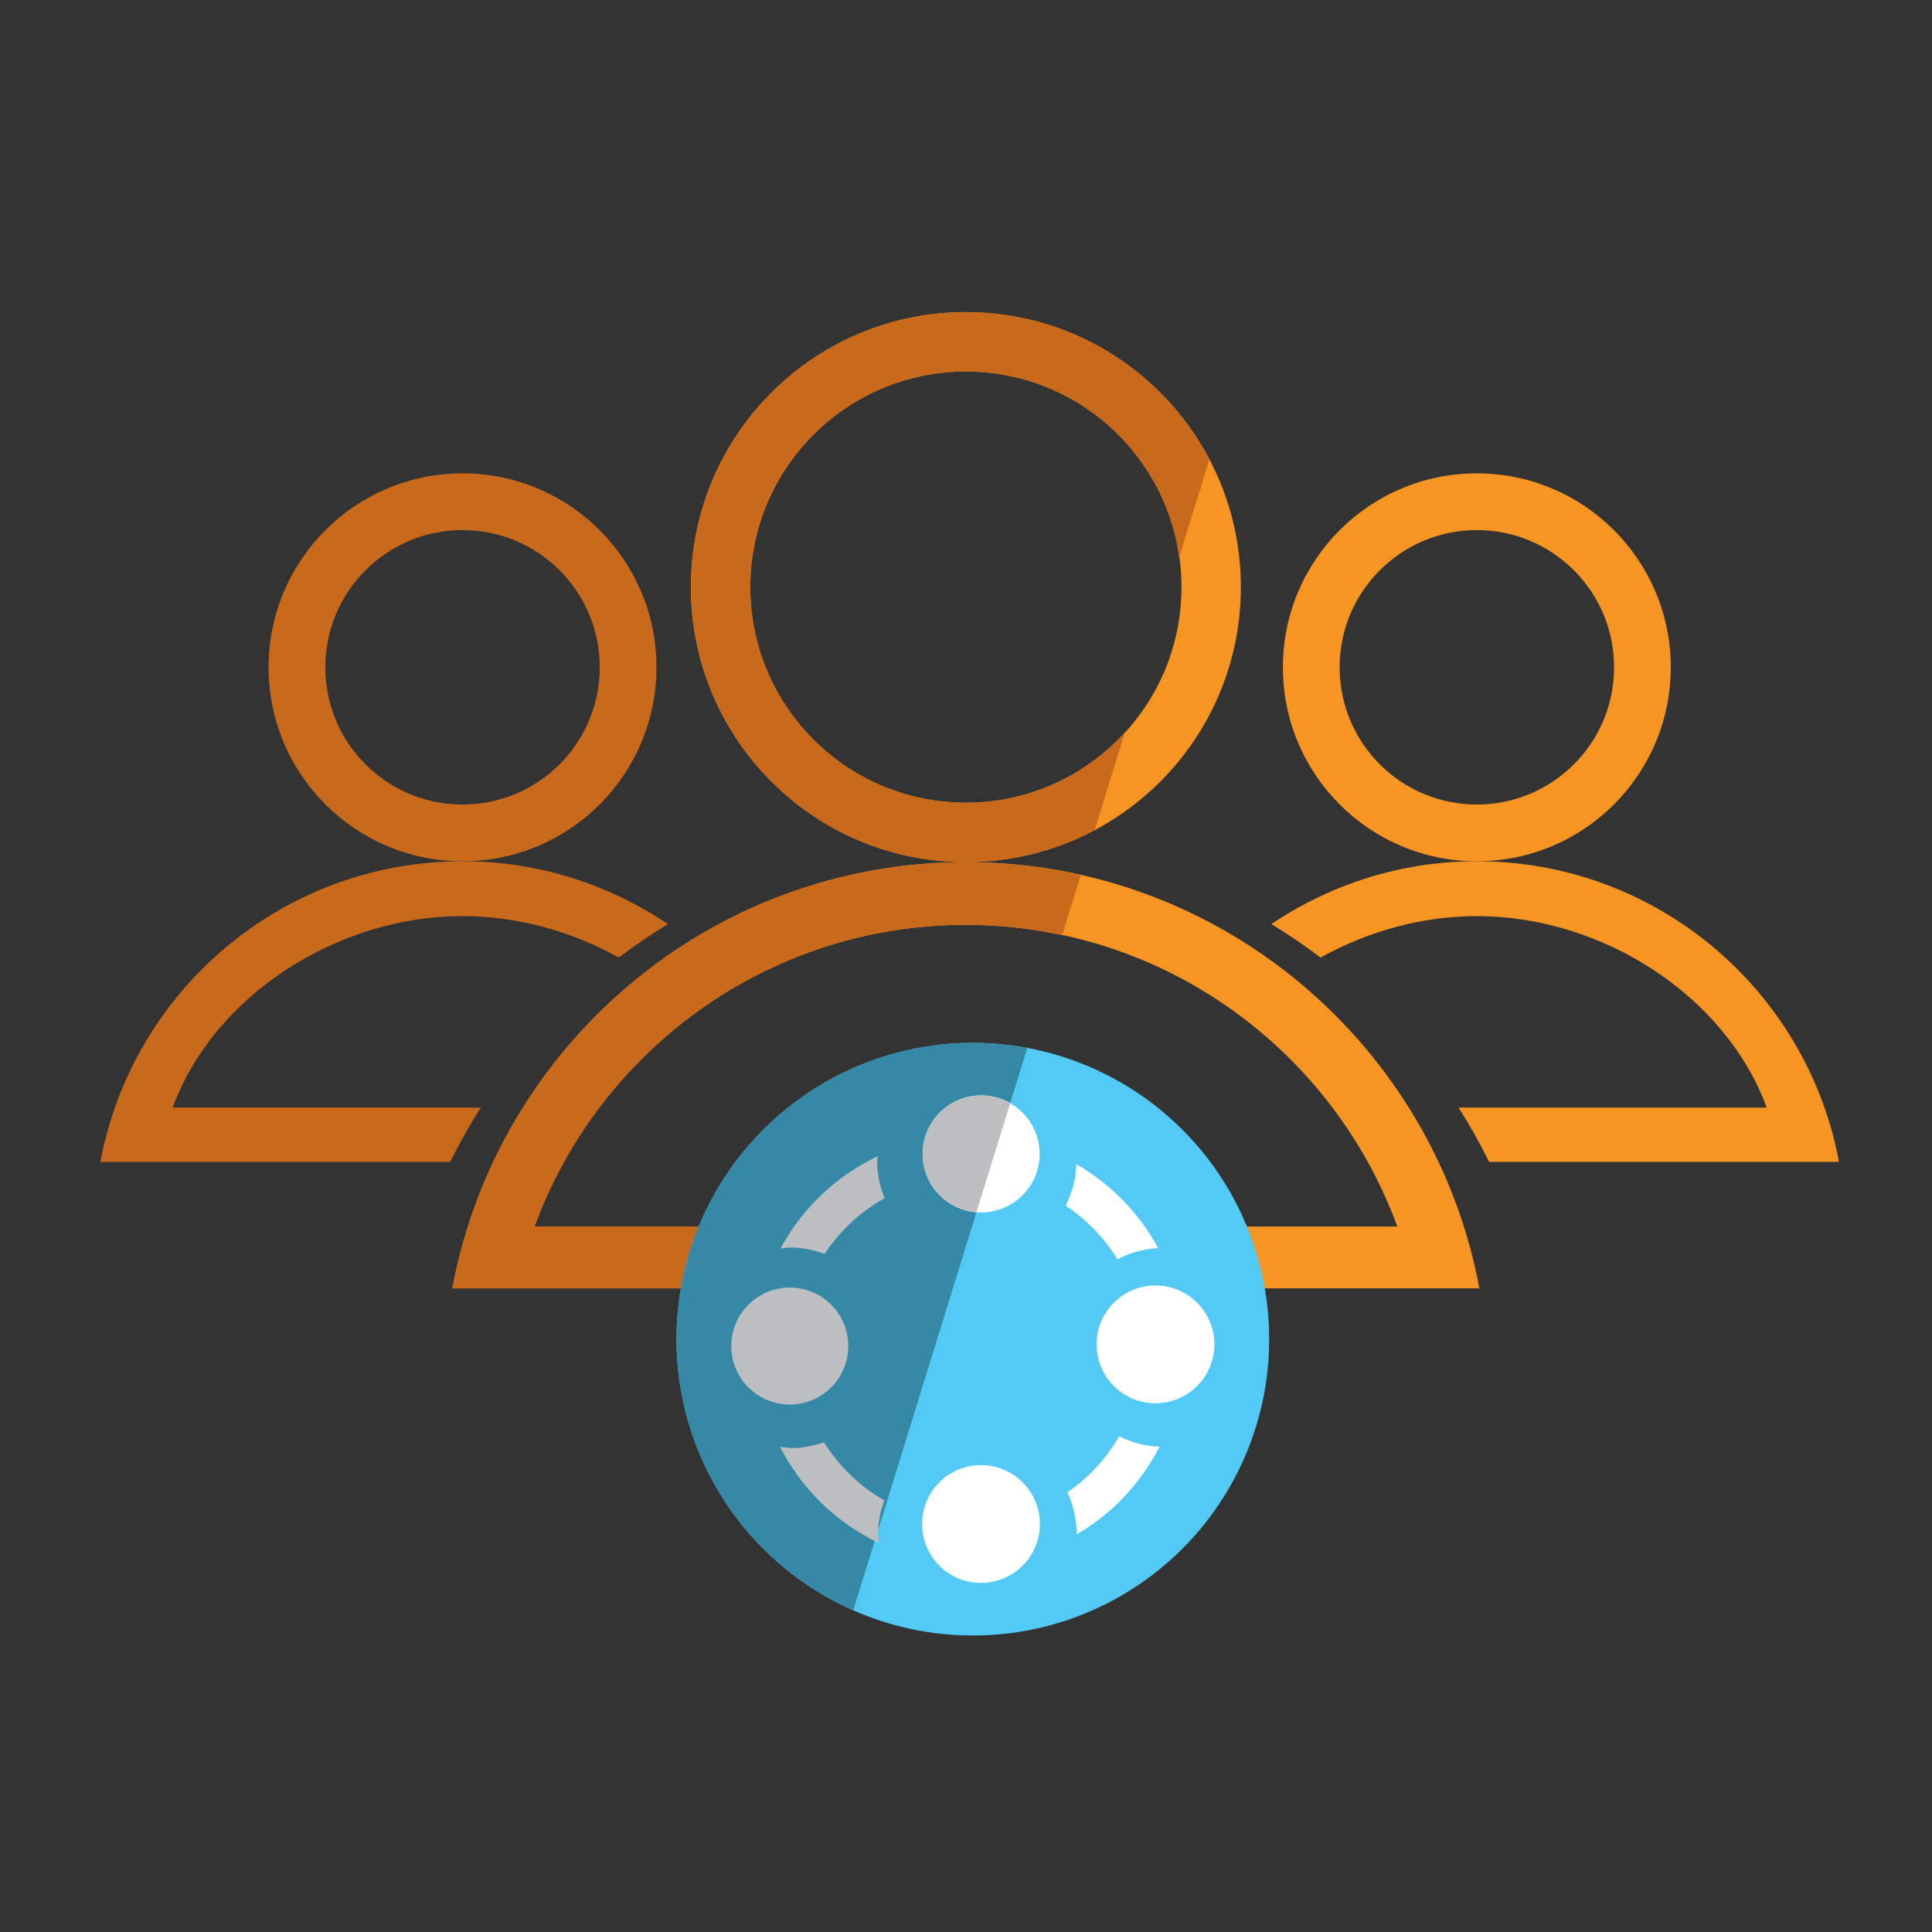 <?xml version="1.0" encoding="utf-8"?>
<svg version="1.1"
	 xmlns="http://www.w3.org/2000/svg" xmlns:xlink="http://www.w3.org/1999/xlink"
	 x="0px" y="0px" width="100px" height="100px" viewBox="-5.196 -16.155 100 100">
<rect x="-5.196" y="-16.155" width="100" height="100" fill="#333333" stroke="none"/>
<defs>
</defs>
<path fill="#F79523" d="M44.798,0c-7.861,0-14.234,6.373-14.234,14.234c0,7.861,6.373,14.234,14.234,14.234
	c7.862,0,14.233-6.373,14.233-14.234C59.031,6.373,52.66,0,44.798,0z M44.798,25.394c-6.164,0-11.16-4.997-11.16-11.16
	c0-6.164,4.996-11.16,11.16-11.16s11.159,4.996,11.159,11.16C55.957,20.397,50.962,25.394,44.798,25.394z"/>
<path fill="#C8691C" d="M18.744,8.346c-5.543,0-10.038,4.495-10.038,10.039c0,5.544,4.494,10.039,10.038,10.039
	c5.544,0,10.039-4.495,10.039-10.039C28.783,12.84,24.288,8.346,18.744,8.346z M18.744,25.488c-3.923,0-7.102-3.18-7.102-7.103
	c0-3.923,3.179-7.103,7.102-7.103c3.923,0,7.103,3.179,7.103,7.103C25.847,22.308,22.667,25.488,18.744,25.488z"/>
<path fill="#C8691C" d="M19.689,41.173H3.741c2.121-5.779,8.488-9.91,15.003-9.91c2.837,0,5.645,0.784,8.089,2.146
	c0.815-0.621,1.667-1.197,2.546-1.731c-3.04-2.048-6.693-3.255-10.635-3.255c-9.333,0-17.095,6.705-18.744,15.56h1.177h1.154h15.78
	C18.587,43.017,19.114,42.079,19.689,41.173z"/>
<path fill="#F79523" d="M61.206,18.385c0,5.544,4.493,10.039,10.039,10.039c5.544,0,10.037-4.495,10.037-10.039
	c0-5.544-4.493-10.039-10.037-10.039C65.699,8.346,61.206,12.84,61.206,18.385z M64.142,18.385c0-3.923,3.181-7.103,7.104-7.103
	c3.922,0,7.103,3.179,7.103,7.103c0,3.923-3.181,7.103-7.103,7.103C67.322,25.488,64.142,22.308,64.142,18.385z"/>
<path fill="#F79523" d="M70.299,41.173h15.949c-2.12-5.779-8.489-9.91-15.003-9.91c-2.838,0-5.646,0.784-8.09,2.146
	c-0.815-0.621-1.666-1.197-2.545-1.731c3.038-2.048,6.692-3.255,10.635-3.255c9.332,0,17.095,6.705,18.744,15.56h-1.178h-1.153
	H71.879C71.401,43.017,70.876,42.079,70.299,41.173z"/>
<path fill="#F79523" d="M44.798,28.468c-13.234,0-24.24,9.507-26.58,22.063h1.67h1.636h46.547h0.486h2.82
	C69.037,37.976,58.033,28.468,44.798,28.468z M22.468,47.328c3.339-9.107,12.065-15.614,22.33-15.614
	c10.264,0,18.991,6.507,22.33,15.614H22.468z"/>
<path fill="#C8691C" d="M45.116,47.328H22.468c3.339-9.107,12.065-15.614,22.33-15.614c1.711,0,3.375,0.196,4.983,0.54l0.961-3.104
	c-1.915-0.43-3.898-0.682-5.944-0.682c-13.234,0-24.24,9.507-26.58,22.063h1.67h1.636h22.6L45.116,47.328z"/>
<circle fill="#52CAF5" cx="45.158" cy="53.161" r="15.339"/>
<path fill="#3588A6" d="M45.158,37.821c-8.472,0-15.339,6.869-15.339,15.34c0,6.268,3.764,11.647,9.15,14.028l9.006-29.099
	C47.061,37.921,46.121,37.821,45.158,37.821z"/>
<path fill="#FFFFFF" d="M52.731,58.188c-0.671,1.152-1.582,2.149-2.679,2.9c0.302,0.656,0.48,1.379,0.48,2.147
	c0,0.011-0.003,0.021-0.003,0.032c1.835-1.064,3.319-2.65,4.294-4.541C54.07,58.696,53.366,58.505,52.731,58.188z"/>
<path fill="#BCBEC0" d="M37.452,58.496c-0.523,0.181-1.076,0.299-1.66,0.299c-0.21,0-0.41-0.038-0.613-0.063
	c1.106,2.174,2.909,3.934,5.119,4.979c-0.014-0.153-0.046-0.301-0.046-0.46c0-0.614,0.126-1.198,0.325-1.745
	C39.301,60.778,38.233,59.735,37.452,58.496z"/>
<path fill="#BCBEC0" d="M40.205,43.928c0-0.082,0.02-0.158,0.023-0.237c-2.14,1.021-3.91,2.693-5.025,4.779
	c0.17-0.019,0.336-0.053,0.511-0.053c0.625,0,1.218,0.128,1.772,0.331c0.786-1.192,1.853-2.183,3.101-2.885
	C40.345,45.264,40.205,44.613,40.205,43.928z"/>
<path fill="#FFFFFF" d="M50.515,44.102c-0.025,0.771-0.225,1.493-0.554,2.143c1.078,0.727,2.002,1.668,2.681,2.779
	c0.636-0.333,1.345-0.537,2.104-0.579C53.769,46.631,52.295,45.131,50.515,44.102z"/>
<circle fill="#BCBEC0" cx="35.683" cy="53.516" r="3.028"/>
<circle fill="#FFFFFF" cx="54.611" cy="53.43" r="3.049"/>
<circle fill="#FFFFFF" cx="45.579" cy="62.727" r="3.049"/>
<circle fill="#FFFFFF" cx="45.588" cy="43.573" r="3.028"/>
<path fill="#C8691C" d="M44.798,0c-7.861,0-14.234,6.373-14.234,14.234c0,7.861,6.373,14.234,14.234,14.234
	c2.411,0,4.679-0.604,6.669-1.663l1.566-5.06c-2.041,2.237-4.97,3.648-8.236,3.648c-6.164,0-11.16-4.997-11.16-11.16
	c0-6.164,4.996-11.16,11.16-11.16c5.636,0,10.285,4.183,11.041,9.612l1.563-5.054C55.022,3.098,50.275,0,44.798,0z"/>
<path fill="#BCBEC0" d="M45.588,40.545c-1.673,0-3.028,1.355-3.028,3.027c0,1.59,1.229,2.88,2.788,3.004l1.74-5.617
	C46.644,40.703,46.136,40.545,45.588,40.545z"/>
</svg>
